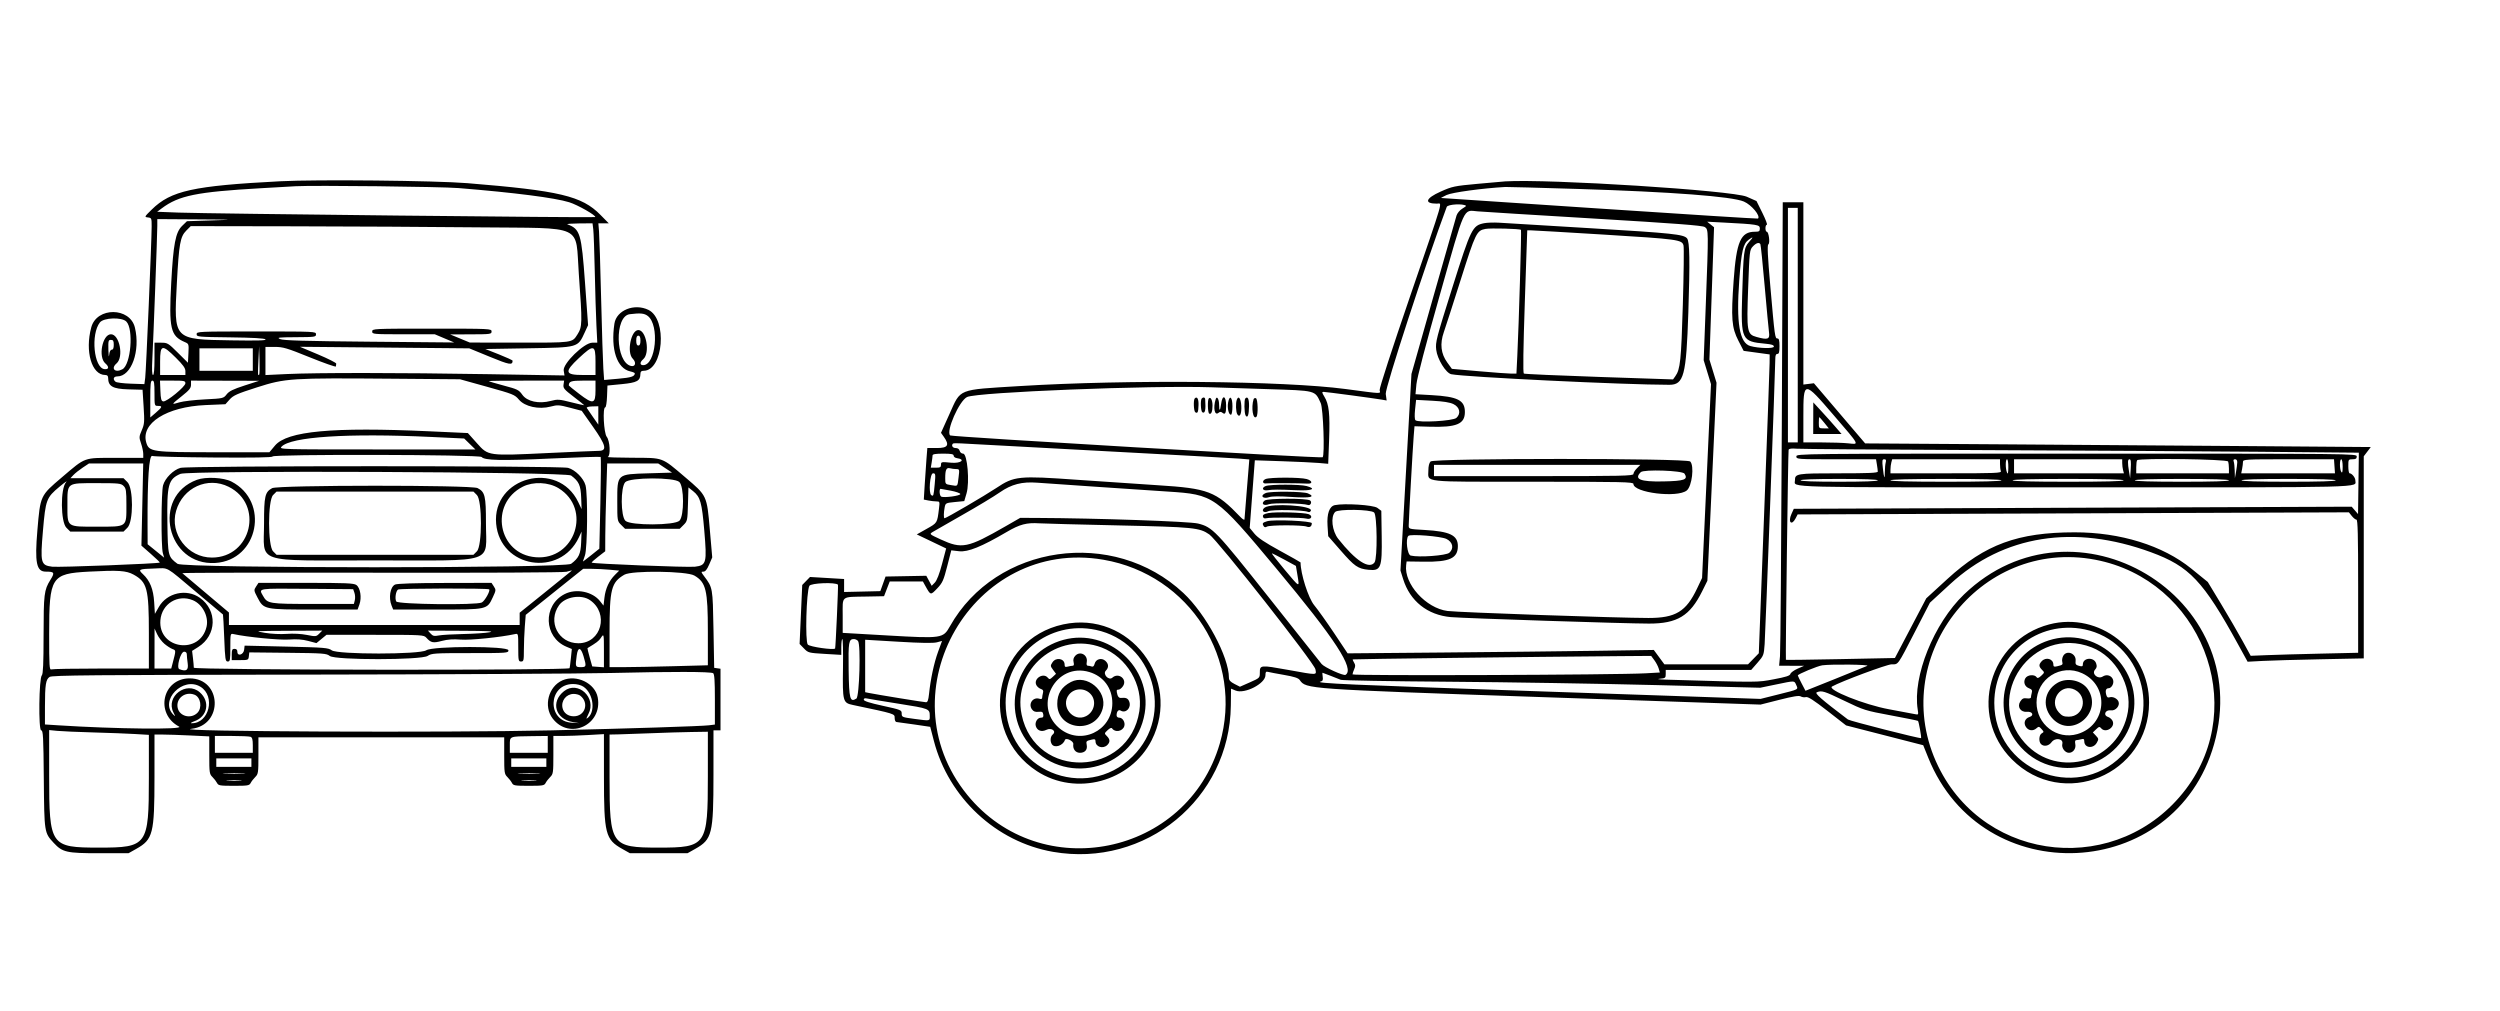 <svg id="svg" xmlns="http://www.w3.org/2000/svg" xmlns:xlink="http://www.w3.org/1999/xlink" width="400" height="161.798" viewBox="0, 0, 400,161.798"><g id="svgg"><path id="path0" d="M44.831 29.002 C 30.912 29.727,27.355 30.509,24.286 33.522 C 23.088 34.699,23.078 34.720,23.668 34.790 C 24.248 34.859,24.269 34.910,24.265 36.251 C 24.256 38.638,23.371 59.385,23.233 60.449 L 23.101 61.461 20.936 61.388 C 19.744 61.348,18.642 61.209,18.486 61.079 C 18.006 60.681,18.161 60.225,18.775 60.225 C 21.017 60.225,22.483 56.154,21.587 52.419 C 20.797 49.125,15.487 49.089,14.603 52.372 C 13.564 56.230,14.671 60.000,16.843 60.000 C 17.161 60.000,17.303 60.146,17.303 60.471 C 17.303 61.805,18.047 62.227,20.515 62.296 L 22.809 62.360 22.979 65.056 C 23.134 67.508,23.107 67.852,22.684 68.840 C 22.243 69.867,22.237 69.982,22.570 70.958 C 22.763 71.526,22.921 72.276,22.921 72.624 L 22.921 73.258 18.528 73.258 C 13.299 73.258,13.765 73.090,9.914 76.363 C 6.424 79.330,6.458 79.255,5.981 84.854 C 5.540 90.027,5.830 91.461,7.315 91.461 C 8.716 91.461,8.795 91.605,8.052 92.800 C 7.057 94.402,6.978 95.054,6.972 101.697 C 6.968 106.152,6.894 107.848,6.694 108.048 C 6.234 108.508,6.134 116.854,6.589 116.854 C 6.899 116.854,6.948 117.765,7.009 124.663 C 7.086 133.243,7.085 133.238,8.600 134.869 C 9.991 136.366,10.655 136.517,15.843 136.517 L 20.562 136.517 21.798 135.822 C 24.485 134.310,24.713 133.413,24.717 124.326 L 24.719 117.528 26.032 117.528 C 26.754 117.528,28.726 117.594,30.414 117.675 L 33.483 117.822 33.483 120.821 C 33.483 123.633,33.515 123.852,33.989 124.322 C 34.267 124.597,34.598 125.027,34.726 125.277 C 34.937 125.690,35.176 125.730,37.416 125.730 C 39.656 125.730,39.895 125.690,40.106 125.277 C 40.233 125.027,40.565 124.597,40.843 124.322 C 41.315 123.853,41.348 123.630,41.348 120.899 L 41.348 117.978 61.011 117.978 L 80.674 117.978 80.674 120.899 C 80.674 123.630,80.707 123.853,81.180 124.322 C 81.458 124.597,81.790 125.027,81.917 125.277 C 82.128 125.690,82.367 125.730,84.607 125.730 C 86.847 125.730,87.086 125.690,87.297 125.277 C 87.424 125.027,87.756 124.597,88.034 124.322 C 88.508 123.851,88.539 123.634,88.539 120.787 L 88.539 117.753 90.056 117.752 C 90.890 117.751,92.711 117.685,94.101 117.605 L 96.629 117.459 96.632 124.292 C 96.635 133.417,96.861 134.309,99.551 135.822 L 100.787 136.517 105.393 136.517 L 110.000 136.517 111.236 135.822 C 113.943 134.300,114.152 133.453,114.155 123.989 L 114.157 116.854 114.719 116.854 L 115.281 116.854 115.281 111.926 L 115.281 106.998 114.775 106.926 L 114.270 106.854 114.157 100.674 C 114.036 93.993,114.045 94.042,112.659 92.191 C 112.148 91.509,112.141 91.461,112.545 91.461 C 112.852 91.461,113.122 91.127,113.468 90.322 L 113.958 89.183 113.573 84.760 C 113.091 79.232,113.143 79.344,109.610 76.341 C 105.807 73.109,106.223 73.262,101.191 73.241 C 98.867 73.231,97.093 73.172,97.247 73.110 C 97.721 72.918,97.597 70.551,97.079 69.888 C 96.600 69.276,96.396 65.169,96.844 65.169 C 96.963 65.169,97.089 64.385,97.125 63.427 L 97.191 61.685 99.486 61.461 C 101.939 61.220,102.449 60.942,102.465 59.831 C 102.470 59.459,102.605 59.326,102.978 59.325 C 106.150 59.320,106.810 51.076,103.757 49.585 C 101.493 48.479,98.627 49.637,98.305 51.786 C 97.688 55.896,98.708 58.957,100.850 59.427 C 101.248 59.515,101.571 59.654,101.570 59.737 C 101.558 60.231,100.993 60.416,98.948 60.595 L 96.661 60.795 96.535 58.993 C 96.466 58.002,96.307 52.944,96.180 47.753 C 96.054 42.562,95.903 37.733,95.844 37.022 L 95.737 35.730 96.569 35.730 L 97.402 35.730 96.060 34.368 C 93.092 31.353,89.548 30.510,74.777 29.306 C 69.654 28.889,50.700 28.696,44.831 29.002 M236.404 29.413 C 232.696 29.755,232.360 29.825,230.506 30.654 C 228.066 31.743,227.805 32.584,229.906 32.584 C 230.773 32.584,231.188 31.150,225.603 47.443 C 222.769 55.710,220.685 62.127,220.740 62.416 C 220.858 63.036,221.359 63.052,215.302 62.245 C 205.424 60.929,180.447 60.705,163.079 61.776 C 153.108 62.391,153.771 62.127,151.925 66.219 L 150.558 69.251 151.009 69.885 C 151.957 71.216,151.672 71.685,149.917 71.685 L 148.373 71.685 148.235 73.427 C 148.160 74.385,148.033 76.240,147.953 77.550 L 147.808 79.932 148.539 80.079 C 148.941 80.159,149.519 80.225,149.824 80.225 C 150.362 80.225,150.375 80.261,150.234 81.404 C 149.951 83.703,149.982 83.651,148.281 84.608 L 146.686 85.506 149.035 86.629 L 151.384 87.753 150.730 90.225 C 150.307 91.823,149.898 92.879,149.573 93.212 L 149.071 93.728 148.638 92.926 L 148.206 92.123 144.948 92.185 L 141.690 92.247 141.271 93.415 L 140.851 94.582 137.953 94.651 L 135.055 94.719 135.056 93.681 L 135.056 92.642 132.329 92.479 L 129.602 92.316 128.979 92.956 L 128.356 93.596 128.146 98.315 L 127.936 103.034 128.631 103.750 C 129.311 104.451,129.380 104.469,131.966 104.623 L 134.607 104.780 134.607 103.514 C 134.607 102.817,134.683 102.247,134.775 102.247 C 134.868 102.247,134.914 104.289,134.878 106.785 C 134.799 112.267,134.850 112.456,136.482 112.800 C 143.257 114.227,143.146 114.193,143.146 114.874 C 143.146 115.221,143.272 115.513,143.427 115.522 C 143.581 115.532,144.862 115.709,146.272 115.916 L 148.836 116.293 149.420 118.542 C 151.783 127.633,159.377 134.708,168.476 136.294 C 183.280 138.876,196.757 127.797,196.934 112.901 L 196.966 110.183 197.701 110.490 C 199.140 111.090,202.472 109.373,202.472 108.032 C 202.472 107.524,202.556 107.409,202.865 107.496 C 203.081 107.556,204.247 107.778,205.456 107.988 C 207.072 108.269,207.733 108.484,207.955 108.800 C 208.970 110.249,208.835 110.239,246.966 111.546 L 281.685 112.735 284.718 111.966 C 286.938 111.403,287.849 111.258,288.119 111.427 C 288.322 111.553,288.694 111.603,288.947 111.537 C 289.288 111.447,290.180 112.019,292.390 113.742 L 295.372 116.067 301.543 117.652 L 307.715 119.236 308.525 121.247 C 317.150 142.660,347.991 141.183,354.257 119.057 C 360.944 95.441,331.963 78.096,314.242 95.109 C 309.416 99.742,305.992 108.253,306.834 113.521 C 306.965 114.339,306.942 114.385,306.464 114.277 C 306.184 114.213,304.287 113.856,302.247 113.484 C 298.296 112.763,292.239 110.337,293.136 109.835 C 294.602 109.015,301.919 106.292,302.658 106.292 C 303.765 106.292,303.552 106.589,306.392 101.080 L 308.789 96.430 312.042 93.440 C 320.547 85.620,331.819 83.836,344.157 88.358 C 350.311 90.613,352.523 92.954,358.097 103.107 L 359.618 105.876 362.000 105.749 C 363.310 105.679,367.492 105.559,371.292 105.482 L 378.202 105.342 378.202 89.173 L 378.202 73.004 378.765 72.265 L 379.329 71.527 360.507 71.382 C 350.155 71.302,331.952 71.171,320.055 71.090 L 298.425 70.945 294.325 66.132 L 290.225 61.319 289.382 61.425 L 288.539 61.530 288.539 46.945 L 288.539 32.360 286.890 32.360 L 285.240 32.360 285.090 67.921 C 285.007 87.480,284.876 104.166,284.798 105.000 L 284.658 106.517 286.655 106.524 L 288.652 106.532 287.605 106.993 C 287.030 107.247,286.515 107.624,286.461 107.832 C 286.386 108.118,285.747 108.323,283.799 108.686 C 281.081 109.193,281.724 109.191,266.517 108.742 C 265.410 108.709,265.008 108.649,265.562 108.600 C 266.450 108.520,266.517 108.467,266.517 107.852 L 266.517 107.191 273.353 107.191 L 280.190 107.191 281.201 106.035 C 282.180 104.916,282.216 104.822,282.343 103.058 C 282.474 101.223,284.051 59.042,284.047 57.472 C 284.046 56.872,284.142 56.629,284.382 56.629 C 284.641 56.629,284.719 56.342,284.719 55.393 C 284.719 54.468,284.638 54.157,284.396 54.157 C 283.994 54.157,283.965 53.943,283.247 45.749 C 282.823 40.915,282.744 39.211,282.936 39.092 C 283.239 38.905,283.003 37.079,282.677 37.079 C 282.564 37.079,282.472 36.826,282.472 36.517 C 282.472 36.208,282.572 35.955,282.695 35.955 C 282.818 35.955,282.495 35.102,281.978 34.059 L 281.038 32.164 279.474 31.473 C 277.204 30.471,247.830 28.604,240.853 29.019 C 240.569 29.036,238.567 29.213,236.404 29.413 M73.371 30.092 C 82.362 30.825,88.755 31.644,91.070 32.359 C 92.421 32.776,95.454 34.508,95.229 34.734 C 95.101 34.862,33.347 34.195,28.585 34.015 L 25.147 33.884 25.888 33.329 C 28.616 31.285,31.476 30.704,41.685 30.119 C 44.034 29.985,46.562 29.840,47.303 29.797 C 50.145 29.634,70.590 29.865,73.371 30.092 M252.531 30.234 C 267.425 30.695,277.143 31.434,279.022 32.249 C 280.255 32.783,281.714 34.541,281.283 34.971 C 281.236 35.019,269.842 34.299,255.962 33.371 C 242.083 32.444,230.665 31.683,230.588 31.680 C 230.512 31.678,230.904 31.461,231.461 31.198 C 232.338 30.784,237.207 30.119,240.845 29.916 C 241.125 29.900,246.383 30.043,252.531 30.234 M234.566 32.930 C 234.606 32.963,234.328 33.173,233.950 33.396 C 233.572 33.620,233.164 34.110,233.044 34.486 C 232.924 34.861,231.252 40.718,229.329 47.501 L 225.833 59.834 224.954 75.558 L 224.074 91.283 224.505 92.664 C 225.604 96.184,228.396 98.407,232.136 98.738 C 234.310 98.930,260.131 99.775,263.851 99.775 C 268.366 99.775,270.392 98.542,272.345 94.607 L 273.181 92.921 273.912 77.079 L 274.643 61.236 274.075 59.382 L 273.507 57.528 273.878 46.946 L 274.249 36.363 273.697 35.918 L 273.146 35.472 275.730 35.607 C 281.188 35.892,281.573 35.953,281.573 36.548 C 281.573 37.006,281.464 37.079,280.777 37.079 C 278.515 37.079,277.831 38.642,277.387 44.831 C 276.948 50.950,277.064 52.424,278.151 54.529 L 278.981 56.137 281.063 56.423 L 283.146 56.709 283.137 58.074 C 283.132 58.824,282.742 69.583,282.269 81.982 L 281.409 104.525 280.547 105.409 L 279.684 106.292 272.992 106.292 L 266.301 106.292 265.454 105.141 L 264.607 103.991 255.393 104.129 C 250.326 104.205,239.303 104.328,230.899 104.402 L 215.618 104.536 213.483 101.335 C 212.309 99.574,210.867 97.551,210.279 96.840 C 209.331 95.695,208.090 91.808,208.090 89.987 C 208.090 89.951,206.598 89.107,204.775 88.111 C 202.379 86.802,201.252 86.046,200.707 85.385 L 199.954 84.470 200.364 79.059 L 200.773 73.648 205.162 73.796 C 207.576 73.878,210.217 74.004,211.031 74.076 L 212.512 74.208 212.656 70.373 C 212.813 66.222,212.641 64.666,211.892 63.454 C 211.513 62.841,211.488 62.697,211.760 62.697 C 212.132 62.697,219.892 63.733,221.100 63.944 L 221.863 64.078 221.719 63.025 C 221.595 62.120,228.222 41.803,231.477 33.110 C 231.638 32.680,234.096 32.536,234.566 32.930 M287.640 52.022 L 287.640 70.787 286.854 70.787 L 286.067 70.787 286.067 52.022 L 286.067 33.258 286.854 33.258 L 287.640 33.258 287.640 52.022 M254.944 34.964 C 268.106 35.752,272.368 36.076,272.753 36.320 C 273.379 36.716,273.380 36.814,272.922 48.873 L 272.589 57.633 273.174 59.547 L 273.758 61.461 273.045 76.966 L 272.332 92.472 271.545 94.133 C 269.781 97.858,268.109 98.876,263.752 98.876 C 258.926 98.876,233.422 97.988,231.607 97.757 C 228.148 97.316,224.625 93.418,224.984 90.429 L 225.056 89.832 227.801 89.871 C 231.950 89.931,233.258 89.332,233.258 87.375 C 233.258 85.640,231.979 85.021,227.921 84.793 C 225.413 84.651,225.393 84.646,225.393 84.089 C 225.393 83.260,226.043 71.603,226.191 69.775 L 226.319 68.202 228.721 68.275 C 233.052 68.405,234.382 67.853,234.382 65.925 C 234.382 64.034,233.237 63.455,229.026 63.218 L 226.478 63.075 226.627 61.481 C 226.721 60.478,228.109 55.182,230.378 47.173 C 234.463 32.750,234.078 33.602,236.404 33.815 C 237.084 33.878,245.427 34.395,254.944 34.964 M33.888 35.267 L 29.912 35.393 29.142 36.140 C 28.088 37.162,27.729 39.035,27.396 45.254 C 27.005 52.555,27.277 53.749,29.551 54.725 C 30.217 55.011,30.224 55.032,30.148 56.526 L 30.071 58.038 28.457 56.435 C 26.913 54.901,26.798 54.831,25.781 54.831 L 24.719 54.831 24.719 57.416 C 24.719 59.087,24.635 60.000,24.481 60.000 C 24.319 60.000,24.286 59.155,24.377 57.360 C 24.563 53.721,25.169 37.482,25.169 36.145 L 25.169 35.056 31.517 35.098 C 37.492 35.138,37.632 35.147,33.888 35.267 M237.452 35.714 C 235.579 36.098,235.374 36.514,232.368 46.037 C 229.796 54.184,229.654 54.729,229.794 55.962 C 229.963 57.454,231.348 59.699,232.209 59.876 C 234.386 60.326,259.871 61.563,267.079 61.569 C 269.417 61.571,269.800 60.120,270.134 50.000 C 270.406 41.720,270.353 38.651,269.927 38.138 C 269.393 37.494,267.598 37.305,254.607 36.523 C 247.376 36.088,240.753 35.688,239.888 35.634 C 239.022 35.580,237.926 35.616,237.452 35.714 M94.922 36.685 C 94.987 37.211,95.096 40.270,95.164 43.483 C 95.233 46.697,95.351 50.565,95.428 52.079 L 95.566 54.831 94.764 54.831 C 93.456 54.831,90.015 58.192,90.194 59.295 L 90.321 60.073 78.138 59.868 C 63.813 59.627,50.704 59.618,45.899 59.847 L 42.472 60.010 42.472 57.758 L 42.472 55.506 43.961 55.506 C 45.293 55.506,45.887 55.682,49.579 57.176 C 51.850 58.094,53.723 58.752,53.742 58.636 C 53.760 58.521,53.785 58.318,53.798 58.185 C 53.810 58.053,52.506 57.391,50.899 56.714 L 47.978 55.485 61.531 55.611 L 75.085 55.737 78.369 57.086 C 81.540 58.389,82.002 58.468,82.019 57.717 C 82.021 57.636,81.040 57.181,79.840 56.706 L 77.657 55.843 84.503 55.726 C 92.610 55.587,92.433 55.638,93.577 53.146 L 94.093 52.022 93.605 45.281 C 93.030 37.332,92.828 36.660,90.787 35.892 C 90.601 35.823,91.429 35.758,92.627 35.748 L 94.804 35.730 94.922 36.685 M76.629 36.377 C 93.764 36.556,92.025 35.741,92.614 43.874 C 93.186 51.765,93.174 52.276,92.386 53.518 C 91.535 54.859,91.724 54.834,82.725 54.820 L 75.169 54.808 73.596 54.157 L 72.022 53.507 75.337 53.495 C 78.498 53.484,78.652 53.462,78.652 53.034 C 78.652 52.591,78.502 52.584,69.101 52.584 C 59.700 52.584,59.551 52.591,59.551 53.034 C 59.551 53.470,59.700 53.483,64.557 53.483 L 69.564 53.483 71.118 54.139 L 72.672 54.795 59.089 54.671 C 48.740 54.577,45.345 54.479,44.831 54.259 C 44.238 54.004,44.539 53.967,47.360 53.951 C 50.406 53.933,50.562 53.911,50.562 53.483 C 50.562 53.041,50.412 53.034,41.011 53.034 C 31.693 53.034,31.461 53.044,31.461 53.472 C 31.461 53.892,31.680 53.913,36.843 53.977 C 40.434 54.022,42.309 54.129,42.477 54.297 C 42.663 54.483,41.240 54.524,37.038 54.456 C 27.708 54.304,27.810 54.411,28.296 45.328 C 28.635 39.004,28.836 37.871,29.791 36.910 L 30.517 36.180 46.888 36.209 C 55.892 36.225,69.275 36.300,76.629 36.377 M243.356 36.777 C 243.456 36.864,243.022 51.749,242.770 56.910 L 242.629 59.775 241.820 59.780 C 241.375 59.782,239.052 59.612,236.657 59.400 L 232.302 59.016 231.560 57.994 C 230.540 56.588,230.361 55.001,231.012 53.146 C 231.273 52.404,232.494 48.612,233.727 44.719 C 236.097 37.236,236.264 36.894,237.679 36.625 C 238.492 36.471,243.147 36.595,243.356 36.777 M256.517 37.530 C 268.541 38.268,269.128 38.348,269.363 39.278 C 269.448 39.613,269.398 43.882,269.254 48.764 C 268.989 57.685,268.842 59.088,268.057 60.189 L 267.687 60.707 255.863 60.309 C 249.360 60.090,243.938 59.848,243.814 59.771 C 243.664 59.679,243.717 55.823,243.974 48.243 L 244.360 36.854 244.933 36.854 C 245.248 36.854,250.461 37.158,256.517 37.530 M279.827 38.739 C 279.022 39.657,278.954 40.193,278.743 47.345 C 278.536 54.358,278.674 54.646,282.416 54.989 C 283.462 55.085,283.820 55.204,283.820 55.457 C 283.820 55.799,281.414 55.742,280.058 55.368 C 278.321 54.889,277.779 51.671,278.284 44.831 C 278.632 40.113,278.902 38.974,279.822 38.330 C 280.568 37.807,280.569 37.894,279.827 38.739 M281.660 39.061 C 281.723 39.162,282.031 42.171,282.345 45.746 C 282.659 49.322,282.974 52.677,283.045 53.202 C 283.191 54.286,282.839 54.413,281.057 53.918 C 279.514 53.489,279.450 53.119,279.705 46.084 C 279.920 40.158,279.940 39.981,280.451 39.436 C 280.984 38.870,281.452 38.724,281.660 39.061 M103.662 50.566 C 105.549 52.051,104.938 58.427,102.909 58.427 C 102.344 58.427,102.350 57.957,102.921 57.468 C 104.036 56.514,103.410 52.809,102.135 52.809 C 100.949 52.809,100.245 56.393,101.236 57.384 C 101.848 57.996,101.673 58.724,100.955 58.554 C 98.464 57.964,98.284 50.584,100.754 50.273 C 102.460 50.059,103.099 50.123,103.662 50.566 M20.209 51.444 C 21.407 52.643,20.940 58.358,19.584 59.083 C 18.410 59.711,17.680 58.974,18.652 58.142 C 19.832 57.131,19.128 53.483,17.753 53.483 C 16.378 53.483,15.674 57.131,16.854 58.142 C 17.501 58.696,17.430 59.146,16.708 59.060 C 15.015 58.858,14.493 53.483,15.983 51.589 C 16.590 50.817,19.482 50.718,20.209 51.444 M102.472 54.494 C 102.472 55.044,102.370 55.281,102.135 55.281 C 101.899 55.281,101.798 55.044,101.798 54.494 C 101.798 53.945,101.899 53.708,102.135 53.708 C 102.370 53.708,102.472 53.945,102.472 54.494 M18.202 55.169 C 18.202 55.703,18.099 55.955,17.879 55.955 C 17.670 55.955,17.524 56.255,17.467 56.798 C 17.418 57.265,17.362 56.914,17.341 56.011 C 17.307 54.519,17.341 54.382,17.753 54.382 C 18.117 54.382,18.202 54.532,18.202 55.169 M41.469 59.954 C 41.249 60.174,41.235 59.907,41.348 57.640 L 41.459 55.393 41.525 57.613 C 41.561 58.834,41.536 59.888,41.469 59.954 M28.140 57.241 C 29.292 58.384,29.663 58.904,29.663 59.376 L 29.663 60.000 27.640 60.000 L 25.618 60.000 25.618 57.865 C 25.618 55.116,25.923 55.041,28.140 57.241 M40.449 57.528 L 40.449 59.326 36.180 59.326 L 31.910 59.326 31.910 57.528 L 31.910 55.730 36.180 55.730 L 40.449 55.730 40.449 57.528 M95.281 57.865 L 95.281 60.000 93.263 60.000 C 90.370 60.000,90.253 59.511,92.613 57.302 C 95.001 55.068,95.281 55.127,95.281 57.865 M77.967 61.896 C 82.111 63.048,82.362 63.149,83.025 63.939 C 83.967 65.061,86.207 65.553,88.099 65.054 C 89.208 64.761,89.445 64.775,91.188 65.234 L 93.077 65.730 94.853 68.249 C 96.979 71.262,97.188 72.133,95.787 72.137 C 95.323 72.138,91.708 72.293,87.753 72.482 C 78.025 72.947,78.147 72.964,76.310 70.911 L 74.859 69.289 68.691 69.007 C 53.211 68.298,45.942 68.970,43.999 71.290 L 43.104 72.360 34.401 72.360 C 24.360 72.360,23.857 72.290,23.414 70.848 C 22.460 67.739,26.641 65.079,32.903 64.811 L 36.067 64.676 36.742 63.920 C 37.322 63.269,37.934 62.997,41.124 61.975 C 45.679 60.515,46.556 60.459,62.814 60.594 L 73.606 60.683 77.967 61.896 M24.719 62.921 C 24.719 64.929,24.723 64.944,25.281 64.944 C 26.032 64.944,25.968 65.140,24.925 66.037 L 24.045 66.794 24.045 63.846 C 24.045 61.376,24.100 60.899,24.382 60.899 C 24.657 60.899,24.719 61.273,24.719 62.921 M29.663 61.323 C 29.663 61.861,26.650 64.328,26.117 64.226 C 25.801 64.166,25.718 63.854,25.664 62.526 L 25.598 60.899 27.631 60.899 C 29.473 60.899,29.663 60.939,29.663 61.323 M39.119 61.685 C 37.303 62.272,36.661 62.589,36.264 63.096 C 35.757 63.744,35.722 63.752,32.764 63.902 C 31.120 63.985,29.295 64.198,28.708 64.375 C 27.345 64.787,27.356 64.760,29.101 63.371 C 30.299 62.418,30.562 62.091,30.562 61.554 L 30.562 60.899 36.011 60.913 L 41.461 60.928 39.119 61.685 M90.166 61.534 C 90.083 62.100,90.258 62.311,91.778 63.475 C 92.716 64.194,93.483 64.807,93.483 64.839 C 93.483 64.870,92.544 64.657,91.396 64.366 C 89.467 63.876,89.219 63.860,88.127 64.148 C 86.216 64.652,84.334 64.243,83.568 63.156 C 83.023 62.385,82.793 62.272,80.590 61.688 C 79.277 61.340,78.202 61.020,78.202 60.977 C 78.202 60.934,80.915 60.899,84.231 60.899 L 90.259 60.899 90.166 61.534 M95.281 62.457 C 95.281 64.651,94.906 64.733,92.682 63.030 C 91.763 62.326,91.011 61.719,91.011 61.680 C 91.011 61.022,91.370 60.899,93.282 60.899 L 95.281 60.899 95.281 62.457 M202.687 62.255 C 210.697 62.512,210.357 62.423,211.315 64.494 C 211.717 65.362,211.982 72.895,211.620 73.162 C 211.348 73.362,152.312 69.903,152.032 69.671 C 151.304 69.067,153.475 64.122,154.730 63.523 C 156.361 62.746,184.199 61.637,193.820 61.966 C 194.809 62.000,198.799 62.130,202.687 62.255 M293.381 66.423 C 297.667 71.414,297.514 71.121,295.728 70.934 C 294.951 70.853,293.016 70.787,291.428 70.787 L 288.539 70.787 288.539 66.648 C 288.539 60.843,288.588 60.840,293.381 66.423 M191.166 63.741 C 190.918 63.988,190.988 65.802,191.251 65.964 C 191.623 66.194,191.728 65.959,191.764 64.809 C 191.795 63.826,191.538 63.368,191.166 63.741 M192.285 63.745 C 192.041 63.989,192.114 65.803,192.375 65.964 C 192.813 66.235,192.952 65.597,192.829 63.876 C 192.807 63.572,192.525 63.505,192.285 63.745 M193.412 63.742 C 193.181 63.973,193.228 66.022,193.468 66.170 C 193.789 66.369,194.002 65.864,194.002 64.899 C 194.002 64.029,193.706 63.448,193.412 63.742 M194.511 63.862 C 194.071 65.265,194.338 66.570,194.959 66.054 C 195.197 65.858,195.360 65.853,195.582 66.038 C 196.027 66.407,196.180 66.120,196.180 64.920 C 196.180 63.298,195.581 63.071,195.383 64.617 C 195.231 65.801,195.056 65.883,195.056 64.770 C 195.056 63.870,194.696 63.271,194.511 63.862 M196.498 64.402 C 196.331 65.294,196.610 66.441,196.972 66.348 C 197.092 66.317,197.191 65.719,197.191 65.019 C 197.191 63.520,196.739 63.118,196.498 64.402 M197.893 63.941 C 197.683 64.488,197.731 65.909,197.972 66.290 C 198.355 66.896,198.681 66.201,198.608 64.937 C 198.540 63.757,198.164 63.234,197.893 63.941 M199.256 63.741 C 199.035 63.961,199.071 66.121,199.301 66.485 C 199.614 66.978,199.824 66.404,199.847 64.996 C 199.866 63.839,199.639 63.357,199.256 63.741 M200.572 63.880 C 200.158 65.223,200.485 67.230,201.029 66.686 C 201.332 66.383,201.261 63.835,200.947 63.714 C 200.787 63.653,200.619 63.728,200.572 63.880 M232.552 64.656 C 233.573 65.155,233.789 66.170,233.022 66.865 C 232.477 67.359,226.908 67.672,226.470 67.234 C 226.338 67.102,226.316 66.412,226.414 65.497 L 226.576 63.979 229.155 64.118 C 230.939 64.213,231.986 64.379,232.552 64.656 M290.120 66.910 L 290.112 69.438 292.380 69.438 L 294.649 69.438 293.732 68.371 C 293.228 67.784,292.211 66.646,291.471 65.843 L 290.127 64.382 290.120 66.910 M95.730 66.470 L 95.730 67.940 94.879 66.723 C 94.410 66.053,93.966 65.404,93.891 65.281 C 93.809 65.146,94.149 65.045,94.742 65.028 L 95.730 65.000 95.730 66.470 M291.883 67.640 L 292.605 68.539 291.808 68.539 C 291.028 68.539,291.011 68.520,291.011 67.640 C 291.011 67.146,291.045 66.742,291.086 66.742 C 291.127 66.742,291.486 67.146,291.883 67.640 M68.989 69.912 L 74.270 70.162 75.165 71.036 L 76.061 71.910 60.355 71.910 C 44.817 71.910,44.654 71.905,45.045 71.473 C 46.484 69.883,55.692 69.282,68.989 69.912 M175.843 72.136 C 187.337 72.747,197.450 73.307,198.316 73.379 L 199.890 73.511 199.512 78.160 C 199.305 80.717,199.127 82.937,199.118 83.093 C 199.109 83.250,198.823 83.088,198.483 82.733 C 194.521 78.598,193.332 78.143,185.169 77.632 C 182.264 77.450,176.543 77.063,172.455 76.773 C 162.928 76.096,162.288 76.161,159.391 78.090 C 157.561 79.308,151.378 82.921,151.123 82.921 C 150.969 82.921,150.983 81.997,151.149 81.163 C 151.283 80.494,151.336 80.467,152.784 80.324 L 154.281 80.177 154.644 78.948 C 155.168 77.174,154.778 72.584,154.103 72.584 C 153.855 72.584,153.615 72.390,153.548 72.135 C 153.472 71.844,153.242 71.685,152.895 71.685 C 152.417 71.685,152.172 71.274,152.472 70.974 C 152.533 70.912,153.115 70.899,153.764 70.944 C 154.413 70.989,164.348 71.525,175.843 72.136 M316.966 72.015 C 332.539 72.082,352.511 72.202,361.348 72.283 L 377.416 72.429 377.351 77.341 L 377.287 82.253 376.779 81.662 L 376.271 81.072 331.639 81.240 L 287.008 81.408 286.625 82.257 C 286.043 83.546,286.651 84.182,287.288 82.951 L 287.621 82.307 331.721 82.139 L 375.821 81.971 376.290 82.558 C 376.548 82.882,376.881 83.146,377.031 83.146 C 377.241 83.146,377.303 85.602,377.303 93.795 L 377.303 104.443 371.292 104.580 C 367.986 104.655,364.118 104.764,362.697 104.823 L 360.112 104.929 358.792 102.521 C 358.066 101.196,356.521 98.538,355.359 96.615 L 353.245 93.117 350.612 90.979 C 346.054 87.279,339.252 85.165,331.930 85.172 C 322.855 85.181,317.627 87.100,311.577 92.643 L 308.202 95.735 305.694 100.508 L 303.186 105.281 294.485 105.458 C 289.699 105.555,285.767 105.605,285.746 105.570 C 285.662 105.425,286.089 72.225,286.179 71.969 C 286.246 71.777,286.645 71.722,287.464 71.792 C 288.117 71.848,301.393 71.948,316.966 72.015 M152.584 72.906 C 152.584 73.083,152.811 73.259,153.088 73.299 C 154.592 73.514,153.733 74.187,152.154 74.031 C 150.630 73.881,150.562 73.895,150.562 74.353 C 150.562 74.753,150.428 74.831,149.746 74.831 L 148.930 74.831 149.069 73.989 C 149.146 73.525,149.210 73.020,149.211 72.865 C 149.213 72.666,149.702 72.584,150.899 72.584 C 152.211 72.584,152.584 72.656,152.584 72.906 M287.416 73.034 C 287.416 73.473,287.566 73.483,293.791 73.483 L 300.166 73.483 300.305 74.326 C 300.382 74.789,300.446 75.295,300.447 75.449 C 300.449 75.668,299.046 75.730,294.173 75.730 C 287.477 75.730,287.191 75.776,287.191 76.854 C 287.191 78.053,284.185 77.978,332.022 77.978 C 379.860 77.978,376.854 78.053,376.854 76.854 C 376.854 76.416,376.296 75.730,375.939 75.730 C 375.824 75.730,375.730 75.225,375.730 74.607 C 375.730 73.508,375.745 73.483,376.404 73.483 C 376.929 73.483,377.079 73.383,377.079 73.034 C 377.079 72.586,376.929 72.584,332.247 72.584 C 287.566 72.584,287.416 72.586,287.416 73.034 M34.213 73.201 C 40.556 73.249,43.596 73.197,43.596 73.041 C 43.596 72.649,76.729 72.725,77.055 73.117 C 77.515 73.671,80.212 73.731,88.168 73.361 C 92.472 73.161,96.046 73.050,96.109 73.113 C 96.173 73.176,96.151 76.505,96.060 80.509 L 95.895 87.790 94.577 88.845 C 93.852 89.425,93.260 89.872,93.262 89.838 C 93.264 89.803,93.411 89.371,93.589 88.876 C 93.994 87.753,94.066 79.028,93.682 77.646 C 93.364 76.500,92.039 75.175,90.894 74.857 C 89.631 74.507,30.144 74.507,28.881 74.857 C 27.736 75.175,26.411 76.500,26.093 77.646 C 25.789 78.742,25.757 87.457,26.054 88.491 L 26.264 89.226 24.943 88.152 L 23.621 87.079 23.608 84.025 C 23.578 76.679,23.845 72.757,24.362 72.952 C 24.620 73.049,29.053 73.161,34.213 73.201 M228.892 73.836 C 228.668 74.060,228.539 74.588,228.539 75.281 C 228.539 77.225,227.171 77.079,245.297 77.079 C 259.625 77.079,261.348 77.116,261.348 77.426 C 261.348 78.839,268.369 79.701,269.884 78.475 C 270.722 77.796,271.111 74.514,270.433 73.836 C 269.895 73.297,229.431 73.297,228.892 73.836 M301.715 73.989 C 301.640 74.267,301.578 74.941,301.576 75.487 C 301.572 76.832,301.440 76.586,301.255 74.888 C 301.121 73.665,301.150 73.483,301.476 73.483 C 301.754 73.483,301.816 73.613,301.715 73.989 M320.000 74.251 C 320.000 74.674,320.061 75.179,320.136 75.375 C 320.259 75.695,319.396 75.730,311.372 75.730 L 302.472 75.730 302.475 75.112 C 302.477 74.772,302.539 74.267,302.614 73.989 L 302.749 73.483 311.375 73.483 L 320.000 73.483 320.000 74.251 M321.333 74.775 C 321.321 75.705,321.263 75.941,321.124 75.618 C 320.853 74.988,320.853 73.483,321.124 73.483 C 321.249 73.483,321.341 74.053,321.333 74.775 M339.554 74.101 C 339.555 74.441,339.618 74.947,339.692 75.225 L 339.828 75.730 331.037 75.730 L 322.247 75.730 322.247 74.607 L 322.247 73.483 330.899 73.483 L 339.551 73.483 339.554 74.101 M340.916 75.000 L 340.821 76.517 340.652 75.506 C 340.399 73.994,340.419 73.483,340.730 73.483 C 340.937 73.482,340.986 73.885,340.916 75.000 M356.493 73.839 C 356.568 74.034,356.629 74.540,356.629 74.962 L 356.629 75.730 349.213 75.730 L 341.798 75.730 341.798 74.757 C 341.798 74.221,341.865 73.715,341.948 73.633 C 342.311 73.270,356.351 73.468,356.493 73.839 M357.961 73.989 C 357.952 74.267,357.863 74.949,357.764 75.506 L 357.584 76.517 357.556 75.355 C 357.541 74.717,357.467 74.034,357.392 73.839 C 357.302 73.605,357.379 73.483,357.616 73.483 C 357.846 73.483,357.971 73.667,357.961 73.989 M373.518 74.607 L 373.596 75.731 366.096 75.730 L 358.596 75.730 358.736 75.028 C 358.813 74.642,358.876 74.136,358.876 73.904 C 358.876 73.501,359.188 73.483,366.158 73.483 L 373.440 73.483 373.518 74.607 M374.828 74.663 C 374.826 75.508,374.763 75.747,374.607 75.506 C 374.319 75.061,374.319 73.483,374.607 73.483 C 374.730 73.483,374.830 74.014,374.828 74.663 M22.771 80.730 L 22.628 87.303 24.133 88.623 C 24.960 89.349,25.608 89.973,25.571 90.010 C 25.395 90.186,9.399 90.801,8.352 90.672 C 6.518 90.446,6.426 90.088,6.873 84.897 C 7.298 79.953,7.424 79.619,9.517 77.876 C 10.401 77.140,10.871 76.820,10.562 77.164 C 9.653 78.175,9.698 83.508,10.623 84.433 L 11.246 85.056 15.506 85.056 L 19.765 85.056 20.388 84.433 C 21.358 83.464,21.358 78.109,20.388 77.140 L 19.765 76.517 15.514 76.517 L 11.263 76.517 11.750 75.999 C 12.018 75.714,12.686 75.183,13.236 74.819 L 14.234 74.157 18.575 74.157 L 22.915 74.157 22.771 80.730 M106.420 74.888 L 107.525 75.618 103.767 75.730 C 98.672 75.883,98.764 75.800,98.764 80.225 C 98.764 83.352,98.766 83.362,99.387 83.984 L 100.010 84.607 104.382 84.607 L 108.754 84.607 109.377 83.984 C 109.978 83.384,110.003 83.266,110.075 80.675 L 110.150 77.988 110.904 78.590 C 112.053 79.507,112.301 80.385,112.685 84.893 C 113.127 90.082,113.034 90.446,111.199 90.673 C 110.092 90.810,94.854 90.210,94.667 90.022 C 94.621 89.977,95.090 89.548,95.709 89.071 L 96.835 88.202 96.845 85.730 C 96.851 84.371,96.921 81.211,97.003 78.708 L 97.150 74.157 101.233 74.157 L 105.316 74.157 106.420 74.888 M261.900 74.934 C 261.597 75.237,261.348 75.641,261.348 75.832 C 261.348 76.142,259.634 76.180,245.393 76.180 L 229.438 76.180 229.438 75.281 L 229.438 74.382 245.945 74.382 L 262.451 74.382 261.900 74.934 M153.003 75.053 C 153.519 75.056,153.530 75.095,153.375 76.348 C 153.181 77.912,153.289 77.799,152.165 77.619 C 151.244 77.472,151.236 77.463,151.236 76.507 C 151.236 75.155,151.422 74.768,151.997 74.923 C 152.258 74.993,152.711 75.051,153.003 75.053 M269.525 75.787 C 270.129 76.745,269.528 76.961,266.074 77.029 C 262.422 77.100,261.396 76.671,262.523 75.545 C 262.997 75.070,269.209 75.284,269.525 75.787 M91.374 76.081 C 92.628 77.017,92.914 77.646,92.989 79.622 L 93.058 81.461 92.518 80.333 C 89.261 73.524,78.705 76.317,79.384 83.807 C 80.024 90.863,89.584 92.437,92.617 85.986 L 93.054 85.056 92.984 86.786 C 92.909 88.644,92.603 89.293,91.374 90.211 C 90.394 90.943,29.382 90.943,28.401 90.211 C 26.889 89.082,26.861 88.968,26.784 83.748 C 26.692 77.520,26.915 76.674,28.865 75.820 C 30.198 75.237,90.581 75.489,91.374 76.081 M149.554 77.472 C 149.379 79.365,149.356 79.440,149.011 79.227 C 148.542 78.937,148.790 75.730,149.282 75.730 C 149.687 75.730,149.705 75.845,149.554 77.472 M31.513 76.766 C 24.189 79.459,26.657 90.575,34.467 90.073 C 41.361 89.629,43.210 80.237,37.032 77.049 C 35.770 76.398,32.912 76.252,31.513 76.766 M202.509 76.643 C 201.900 76.887,201.980 77.450,202.608 77.345 C 203.014 77.277,208.055 77.304,209.191 77.380 C 210.085 77.439,209.988 76.903,209.059 76.645 C 208.012 76.354,203.234 76.353,202.509 76.643 M108.693 77.118 C 109.464 77.842,109.488 82.488,108.725 83.300 C 107.989 84.083,100.898 84.109,100.071 83.332 C 99.300 82.607,99.276 77.961,100.039 77.149 C 100.775 76.366,107.866 76.341,108.693 77.118 M300.449 76.854 C 300.449 76.998,298.240 77.079,294.270 77.079 C 290.300 77.079,288.090 76.998,288.090 76.854 C 288.090 76.710,290.300 76.629,294.270 76.629 C 298.240 76.629,300.449 76.710,300.449 76.854 M320.225 76.854 C 320.225 77.000,317.116 77.079,311.348 77.079 C 305.581 77.079,302.472 77.000,302.472 76.854 C 302.472 76.708,305.581 76.629,311.348 76.629 C 317.116 76.629,320.225 76.708,320.225 76.854 M339.775 76.854 C 339.775 77.000,336.667 77.079,330.899 77.079 C 325.131 77.079,322.022 77.000,322.022 76.854 C 322.022 76.708,325.131 76.629,330.899 76.629 C 336.667 76.629,339.775 76.708,339.775 76.854 M356.629 76.854 C 356.629 76.999,353.970 77.079,349.101 77.079 C 344.232 77.079,341.573 76.999,341.573 76.854 C 341.573 76.709,344.232 76.629,349.101 76.629 C 353.970 76.629,356.629 76.709,356.629 76.854 M373.708 76.854 C 373.708 76.999,371.049 77.079,366.180 77.079 C 361.311 77.079,358.652 76.999,358.652 76.854 C 358.652 76.709,361.311 76.629,366.180 76.629 C 371.049 76.629,373.708 76.709,373.708 76.854 M175.169 77.868 C 179.618 78.171,184.876 78.523,186.854 78.651 C 194.252 79.129,194.460 79.276,204.121 90.853 C 213.699 102.330,216.777 107.053,215.284 107.976 C 214.971 108.169,211.884 106.768,211.459 106.240 C 211.234 105.960,207.458 101.199,203.069 95.662 C 194.529 84.887,194.009 84.344,191.685 83.765 C 190.321 83.425,175.483 82.911,165.830 82.869 L 163.233 82.858 160.886 84.206 C 154.807 87.700,153.914 87.880,150.498 86.302 C 148.685 85.465,148.679 85.459,149.226 85.116 C 149.528 84.927,151.686 83.690,154.022 82.368 C 156.357 81.046,159.037 79.429,159.977 78.774 C 161.836 77.480,163.521 77.045,165.955 77.231 C 166.573 77.278,170.719 77.565,175.169 77.868 M19.775 77.753 C 20.173 78.150,20.225 78.502,20.225 80.787 C 20.225 84.406,20.409 84.270,15.506 84.270 C 10.602 84.270,10.787 84.406,10.787 80.787 C 10.787 77.167,10.602 77.303,15.506 77.303 C 19.026 77.303,19.361 77.339,19.775 77.753 M36.585 77.885 C 42.250 80.708,40.243 89.205,33.910 89.212 C 30.037 89.217,27.113 85.399,28.179 81.731 C 29.259 78.016,33.215 76.206,36.585 77.885 M89.373 78.115 C 94.753 81.425,92.017 89.662,85.707 89.156 C 79.674 88.672,78.210 80.630,83.652 77.868 C 85.315 77.024,87.773 77.130,89.373 78.115 M202.509 77.767 C 201.777 78.060,202.019 78.565,202.833 78.438 C 203.670 78.309,204.524 78.308,207.397 78.435 C 209.912 78.547,210.710 78.227,209.059 77.768 C 208.012 77.478,203.234 77.476,202.509 77.767 M43.542 78.105 C 42.396 78.726,42.247 79.371,42.247 83.708 C 42.247 90.295,40.361 89.663,60.000 89.663 C 79.639 89.663,77.753 90.295,77.753 83.708 C 77.753 79.335,77.603 78.710,76.412 78.094 C 75.431 77.586,44.479 77.597,43.542 78.105 M152.119 78.506 C 152.914 78.657,153.602 78.895,153.648 79.034 C 153.744 79.321,150.977 79.695,150.580 79.449 C 150.308 79.281,150.243 78.194,150.506 78.216 C 150.598 78.224,151.324 78.354,152.119 78.506 M76.302 79.203 C 77.163 80.064,77.163 87.352,76.302 88.212 L 75.751 88.764 60.000 88.764 L 44.249 88.764 43.698 88.212 C 42.837 87.352,42.837 80.064,43.698 79.203 L 44.249 78.652 60.000 78.652 L 75.751 78.652 76.302 79.203 M202.528 78.883 C 201.529 79.285,202.042 79.902,203.075 79.541 C 203.505 79.392,204.733 79.381,206.641 79.512 C 209.662 79.718,210.574 79.520,209.265 78.943 C 208.542 78.623,203.290 78.577,202.528 78.883 M202.360 80.082 C 201.695 80.581,202.180 80.999,203.043 80.671 C 203.685 80.426,208.557 80.523,209.263 80.793 C 209.683 80.955,209.978 80.310,209.597 80.063 C 209.038 79.701,202.846 79.716,202.360 80.082 M213.568 80.821 C 212.703 81.006,212.282 82.191,212.405 84.097 L 212.514 85.794 214.515 88.089 C 216.725 90.622,217.262 90.994,218.958 91.166 C 220.953 91.369,221.148 90.874,221.072 85.813 L 221.011 81.733 220.378 81.260 C 219.756 80.795,215.092 80.494,213.568 80.821 M202.346 81.221 C 201.712 81.689,202.211 82.178,202.931 81.793 C 203.467 81.505,208.532 81.584,209.241 81.891 C 209.474 81.992,209.654 81.920,209.742 81.691 C 210.052 80.884,203.378 80.460,202.346 81.221 M219.854 81.994 C 220.347 82.404,220.411 89.323,219.927 89.984 C 219.077 91.147,216.903 89.737,214.119 86.216 C 213.122 84.956,212.863 82.675,213.629 81.909 C 214.114 81.424,219.253 81.494,219.854 81.994 M202.941 82.092 C 202.227 82.233,202.015 82.371,202.073 82.656 C 202.125 82.907,202.300 82.996,202.592 82.921 C 203.280 82.746,208.357 82.789,209.022 82.976 C 209.805 83.196,210.128 82.552,209.377 82.267 C 208.662 81.995,204.064 81.870,202.941 82.092 M202.753 83.394 C 201.997 83.616,201.909 83.744,202.200 84.202 C 202.313 84.379,202.484 84.399,202.703 84.261 C 203.136 83.987,208.348 83.983,209.067 84.257 C 209.569 84.447,209.888 84.236,209.888 83.714 C 209.888 83.354,203.818 83.082,202.753 83.394 M178.876 84.064 C 191.006 84.332,191.921 84.423,193.492 85.511 C 194.811 86.426,210.276 106.077,210.464 107.078 C 210.647 108.054,210.902 108.049,206.046 107.174 C 201.675 106.387,201.573 106.397,201.573 107.600 C 201.573 108.465,201.560 108.478,199.982 109.175 L 198.390 109.878 197.510 109.429 C 196.860 109.097,196.629 108.840,196.629 108.448 C 196.629 105.102,192.951 98.256,189.338 94.876 C 178.142 84.403,159.366 87.084,151.988 100.208 C 150.897 102.148,150.718 102.175,142.088 101.678 L 134.831 101.260 134.831 98.499 C 134.831 95.238,134.466 95.530,138.644 95.448 L 141.446 95.393 141.901 94.213 L 142.356 93.034 145.009 93.034 L 147.661 93.034 148.044 93.725 C 148.901 95.272,148.887 95.269,149.941 94.157 C 150.801 93.249,150.965 92.887,151.552 90.600 L 152.205 88.054 153.462 88.198 C 154.871 88.360,157.044 87.479,161.107 85.097 C 163.164 83.890,164.268 83.600,166.292 83.732 C 166.972 83.776,172.635 83.926,178.876 84.064 M231.429 86.229 C 232.450 86.728,232.665 87.743,231.898 88.438 C 231.395 88.895,227.005 89.216,225.712 88.892 C 225.160 88.753,224.861 86.241,225.337 85.741 C 225.655 85.407,230.550 85.799,231.429 86.229 M205.505 89.544 L 207.347 90.548 207.598 92.061 C 207.929 94.060,208.013 94.098,205.527 91.132 C 204.332 89.706,203.423 88.539,203.508 88.539 C 203.593 88.539,204.491 88.991,205.505 89.544 M176.544 89.556 C 190.393 91.936,199.053 105.612,195.167 118.964 C 189.938 136.930,166.556 141.686,154.765 127.182 C 141.381 110.718,155.702 85.975,176.544 89.556 M335.225 89.553 C 352.095 92.753,359.992 112.771,349.718 126.292 C 339.085 140.285,317.734 138.287,310.102 122.584 C 301.813 105.528,316.643 86.028,335.225 89.553 M31.348 94.693 C 33.697 96.670,35.643 98.302,35.674 98.320 C 35.705 98.338,35.797 100.037,35.878 102.097 C 36.013 105.533,36.060 105.843,36.440 105.843 C 36.815 105.843,36.854 105.629,36.854 103.591 C 36.854 101.373,36.861 101.341,37.360 101.453 C 39.459 101.924,44.715 102.441,46.233 102.327 C 47.463 102.235,48.369 102.300,49.304 102.547 L 50.631 102.897 51.434 102.235 L 52.237 101.573 60.016 101.573 C 67.625 101.573,67.805 101.583,68.221 102.043 C 68.949 102.848,69.290 102.918,70.694 102.548 C 71.640 102.298,72.514 102.238,73.730 102.337 C 75.220 102.459,80.078 101.963,82.416 101.451 C 82.914 101.341,82.921 101.373,82.921 103.591 C 82.921 105.693,82.951 105.843,83.371 105.843 C 83.784 105.843,83.820 105.692,83.822 103.989 C 83.822 102.969,83.889 101.290,83.969 100.256 L 84.115 98.378 88.712 94.695 L 93.310 91.011 94.689 91.013 C 95.447 91.014,96.744 91.078,97.570 91.156 L 99.073 91.298 98.404 91.967 C 97.456 92.916,96.885 94.148,96.712 95.623 L 96.562 96.897 96.013 96.195 C 94.801 94.647,92.179 94.116,90.350 95.050 C 86.815 96.853,86.989 101.958,90.638 103.482 L 91.494 103.840 91.337 105.347 C 91.251 106.176,91.159 106.879,91.133 106.910 C 90.818 107.286,31.011 107.211,31.009 106.835 C 31.008 106.598,30.946 105.896,30.871 105.273 L 30.735 104.142 31.720 103.520 C 34.691 101.642,34.815 97.644,31.963 95.640 C 29.835 94.144,26.711 94.844,25.419 97.107 L 24.783 98.219 24.667 96.346 C 24.536 94.259,23.998 92.916,22.869 91.861 C 22.053 91.099,22.176 91.040,24.719 90.959 C 27.075 90.885,26.320 90.459,31.348 94.693 M21.377 91.939 C 23.548 93.138,23.817 94.168,23.819 101.292 L 23.820 106.966 16.198 106.966 C 12.006 106.966,8.416 107.028,8.221 107.103 C 7.902 107.225,7.865 106.635,7.866 101.429 C 7.868 92.281,8.187 91.781,14.215 91.461 C 18.954 91.209,20.206 91.293,21.377 91.939 M91.337 91.425 C 91.220 91.530,89.329 93.059,87.135 94.825 L 83.146 98.035 83.146 99.018 L 83.146 100.000 59.888 100.000 L 36.629 100.000 36.629 99.000 L 36.629 98.000 32.978 94.922 C 30.969 93.229,29.255 91.783,29.169 91.708 C 29.082 91.634,42.715 91.599,59.465 91.632 C 77.538 91.666,90.209 91.606,90.634 91.483 C 91.586 91.208,91.582 91.208,91.337 91.425 M111.099 92.089 C 112.960 93.176,113.256 94.403,113.257 101.031 L 113.258 106.445 107.697 106.593 C 104.638 106.674,101.098 106.741,99.831 106.741 L 97.528 106.742 97.529 101.180 C 97.531 94.238,97.801 93.185,99.894 91.954 C 101.085 91.254,109.850 91.359,111.099 92.089 M40.973 93.847 C 40.600 94.417,40.607 94.475,41.200 95.607 C 42.203 97.523,42.228 97.528,50.300 97.528 L 57.213 97.528 57.505 96.720 C 57.902 95.624,57.654 94.046,57.015 93.599 C 56.604 93.311,55.357 93.258,48.944 93.258 L 41.359 93.258 40.973 93.847 M63.207 93.530 C 62.425 93.908,62.144 95.641,62.659 96.910 L 62.910 97.528 69.938 97.527 C 78.027 97.526,77.919 97.550,78.854 95.554 C 79.366 94.460,79.374 94.377,79.017 93.831 L 78.641 93.258 71.175 93.274 C 66.339 93.283,63.531 93.374,63.207 93.530 M134.075 93.557 C 134.148 93.643,133.698 103.680,133.618 103.761 C 133.342 104.036,129.587 103.495,129.248 103.132 C 128.800 102.651,129.011 94.696,129.498 93.737 C 129.729 93.280,133.707 93.124,134.075 93.557 M56.712 94.856 C 56.826 95.179,56.851 95.710,56.770 96.036 L 56.621 96.629 50.119 96.629 C 42.957 96.629,42.792 96.602,42.055 95.291 C 41.389 94.106,41.129 94.145,49.192 94.210 L 56.506 94.270 56.712 94.856 M78.268 94.297 C 78.485 94.515,77.578 96.137,77.093 96.397 C 76.245 96.850,63.649 96.700,63.400 96.234 C 63.150 95.768,63.331 94.566,63.685 94.329 C 63.985 94.129,78.069 94.099,78.268 94.297 M94.384 96.011 C 97.499 98.131,96.220 102.921,92.540 102.921 C 89.332 102.921,87.580 99.463,89.454 96.831 C 90.415 95.482,92.980 95.055,94.384 96.011 M30.860 96.037 C 32.404 96.682,33.422 98.645,33.052 100.264 C 32.012 104.823,25.278 103.879,25.664 99.228 C 25.881 96.606,28.449 95.029,30.860 96.037 M170.112 99.901 C 158.920 102.314,156.271 117.103,165.905 123.386 C 172.152 127.460,180.905 125.093,184.274 118.419 C 189.169 108.721,180.682 97.623,170.112 99.901 M327.865 99.906 C 318.220 102.451,314.895 114.462,321.891 121.486 C 330.039 129.665,343.803 123.990,343.852 112.431 C 343.888 104.115,335.833 97.804,327.865 99.906 M175.339 100.779 C 184.578 102.737,187.966 114.350,181.242 121.011 C 173.632 128.549,160.899 123.193,160.899 112.455 C 160.899 104.810,167.847 99.192,175.339 100.779 M333.528 100.696 C 342.710 102.597,346.149 114.265,339.490 120.924 C 331.972 128.441,319.086 123.103,319.086 112.472 C 319.086 104.765,325.990 99.136,333.528 100.696 M26.304 103.009 C 26.716 103.356,27.297 103.732,27.595 103.846 C 28.172 104.065,28.172 104.016,27.619 106.124 L 27.398 106.966 26.059 106.966 L 24.719 106.966 24.724 103.764 L 24.729 100.562 25.141 101.470 C 25.368 101.969,25.891 102.662,26.304 103.009 M51.068 101.391 C 50.595 101.864,50.519 101.872,49.092 101.588 C 48.187 101.408,46.935 101.343,45.883 101.421 C 44.862 101.497,43.423 101.428,42.360 101.251 C 40.604 100.960,40.692 100.952,46.061 100.926 L 51.561 100.899 51.068 101.391 M78.315 101.166 C 77.697 101.284,75.826 101.408,74.157 101.441 C 72.489 101.475,70.719 101.578,70.223 101.672 C 69.465 101.815,69.256 101.768,68.897 101.371 L 68.470 100.899 73.954 100.925 C 78.129 100.945,79.170 101.003,78.315 101.166 M96.629 104.170 L 96.629 106.767 95.693 106.698 L 94.758 106.629 94.351 105.182 C 94.127 104.386,93.966 103.721,93.994 103.704 C 95.430 102.844,95.813 102.554,96.105 102.109 C 96.622 101.320,96.629 101.348,96.629 104.170 M170.169 102.370 C 162.617 104.403,159.815 113.711,165.021 119.471 C 170.945 126.024,181.681 122.843,183.156 114.098 C 184.383 106.824,177.318 100.445,170.169 102.370 M327.812 102.459 C 320.913 104.664,318.314 113.222,322.809 118.932 C 328.415 126.053,339.879 123.014,341.366 114.014 C 342.606 106.503,335.122 100.122,327.812 102.459 M137.281 102.557 C 137.745 103.116,137.511 111.465,137.022 111.772 C 135.999 112.417,135.847 111.857,135.782 107.196 C 135.718 102.726,135.800 102.247,136.629 102.247 C 136.846 102.247,137.139 102.387,137.281 102.557 M149.897 102.772 L 150.726 102.550 150.086 104.304 C 149.443 106.066,148.888 108.662,148.640 111.067 C 148.542 112.017,148.416 112.360,148.164 112.360 C 147.836 112.360,140.321 111.138,139.045 110.877 L 138.427 110.751 138.427 106.555 L 138.427 102.360 143.747 102.676 C 147.386 102.893,149.329 102.923,149.897 102.772 M176.257 103.598 C 180.280 105.115,182.943 109.606,182.297 113.783 C 180.651 124.413,165.653 124.863,163.461 114.348 C 161.944 107.075,169.235 100.950,176.257 103.598 M334.678 103.583 C 338.535 105.074,341.163 109.749,340.464 113.874 C 339.113 121.837,329.307 124.807,323.969 118.869 C 317.199 111.340,325.200 99.920,334.678 103.583 M39.063 103.954 C 38.970 104.768,37.978 105.070,37.978 104.285 C 37.978 103.970,37.833 103.820,37.528 103.820 C 37.154 103.820,37.079 103.970,37.079 104.719 L 37.079 105.618 38.412 105.618 C 39.700 105.618,39.748 105.597,39.817 105.000 L 39.888 104.382 46.044 104.448 C 51.760 104.509,52.241 104.545,52.760 104.953 C 53.630 105.638,67.392 105.629,68.427 104.944 C 69.058 104.526,69.492 104.497,75.225 104.496 C 81.198 104.494,81.348 104.483,81.348 104.045 C 81.348 103.348,69.254 103.348,68.202 104.045 C 67.166 104.732,54.024 104.738,53.081 104.052 C 52.520 103.644,51.942 103.597,45.805 103.455 L 39.138 103.302 39.063 103.954 M93.362 104.985 C 93.853 106.636,93.826 106.742,92.921 106.742 C 92.048 106.742,92.028 106.683,92.278 104.863 C 92.469 103.468,92.927 103.519,93.362 104.985 M29.888 104.688 C 29.888 104.918,29.952 105.575,30.031 106.148 C 30.180 107.237,29.809 107.492,28.698 107.066 C 28.174 106.864,28.886 104.270,29.466 104.270 C 29.727 104.270,29.888 104.429,29.888 104.688 M172.031 104.935 C 171.759 105.234,171.678 105.558,171.775 105.946 C 171.872 106.332,171.826 106.518,171.633 106.520 C 171.477 106.522,171.121 106.584,170.843 106.658 C 170.437 106.767,170.337 106.702,170.337 106.326 C 170.337 105.356,168.966 105.101,168.399 105.967 C 168.042 106.511,168.047 106.573,168.493 107.176 L 168.963 107.811 168.448 108.295 C 167.991 108.725,167.900 108.740,167.647 108.434 C 166.910 107.547,165.283 108.618,165.826 109.633 C 165.959 109.880,166.279 110.149,166.537 110.231 C 166.886 110.342,166.974 110.505,166.878 110.864 C 166.806 111.131,166.746 111.482,166.745 111.644 C 166.743 111.836,166.586 111.891,166.301 111.800 C 165.283 111.478,164.485 112.600,165.104 113.483 C 165.350 113.834,165.628 113.943,166.147 113.891 C 166.735 113.832,166.866 113.905,166.926 114.326 C 166.980 114.708,166.886 114.831,166.540 114.831 C 165.987 114.831,165.541 115.582,165.733 116.189 C 165.962 116.911,166.656 117.154,167.411 116.778 C 168.237 116.365,169.084 116.983,168.433 117.523 C 168.056 117.836,167.987 118.591,168.292 119.073 C 168.721 119.750,170.074 119.314,170.385 118.399 C 170.536 117.956,171.798 118.572,171.729 119.054 C 171.616 119.841,172.079 120.449,172.789 120.449 C 173.584 120.449,174.019 119.954,173.877 119.209 C 173.756 118.580,173.781 118.552,174.663 118.341 C 175.165 118.221,175.281 118.271,175.281 118.602 C 175.281 119.506,176.487 119.885,177.175 119.197 C 177.644 118.729,177.620 118.295,177.099 117.773 C 176.676 117.350,176.678 117.336,177.223 116.824 C 177.571 116.497,177.835 116.391,177.933 116.539 C 178.404 117.246,179.618 117.028,179.885 116.189 C 180.075 115.589,179.633 114.831,179.093 114.831 C 178.821 114.831,178.653 114.680,178.655 114.438 C 178.660 113.831,178.962 113.483,179.300 113.692 C 180.126 114.202,181.052 113.242,180.680 112.262 C 180.474 111.720,180.161 111.586,179.298 111.669 C 179.091 111.689,178.874 111.482,178.796 111.189 C 178.594 110.437,178.616 110.337,178.984 110.337 C 179.166 110.337,179.481 110.084,179.684 109.775 C 180.404 108.676,178.962 107.536,177.978 108.427 C 177.399 108.951,176.386 107.852,176.938 107.299 C 177.427 106.810,177.399 106.223,176.863 105.739 C 176.259 105.192,175.335 105.438,175.144 106.197 C 175.049 106.577,174.891 106.726,174.673 106.643 C 174.493 106.573,174.216 106.517,174.058 106.517 C 173.871 106.517,173.808 106.317,173.879 105.947 C 174.101 104.788,172.805 104.079,172.031 104.935 M330.100 104.967 C 329.961 105.227,329.897 105.631,329.959 105.865 C 330.084 106.344,330.029 106.394,329.157 106.602 C 328.655 106.722,328.539 106.673,328.539 106.341 C 328.539 105.406,327.336 105.061,326.664 105.804 C 326.182 106.337,326.195 106.644,326.721 107.171 C 327.144 107.593,327.142 107.608,326.597 108.120 C 326.226 108.469,325.992 108.557,325.887 108.387 C 325.549 107.843,324.362 107.946,324.040 108.548 C 323.703 109.178,323.971 109.871,324.651 110.129 C 325.096 110.298,325.190 110.453,325.084 110.847 C 325.010 111.123,324.949 111.457,324.947 111.590 C 324.945 111.729,324.666 111.791,324.290 111.736 C 323.774 111.661,323.554 111.764,323.253 112.225 C 322.693 113.079,323.290 113.997,324.338 113.892 C 325.182 113.807,325.500 114.471,324.732 114.715 C 323.985 114.952,323.724 115.663,324.147 116.307 C 324.552 116.927,325.290 117.017,325.845 116.515 C 326.181 116.211,326.263 116.224,326.644 116.646 C 327.043 117.087,327.046 117.129,326.681 117.333 C 326.233 117.584,326.159 118.653,326.562 119.056 C 327.008 119.502,327.802 119.362,328.241 118.759 C 328.823 117.959,330.186 118.169,329.971 119.025 C 329.813 119.654,330.404 120.449,331.030 120.449 C 331.697 120.449,332.191 119.777,332.049 119.064 C 331.964 118.643,332.014 118.426,332.197 118.424 C 332.348 118.422,332.699 118.360,332.978 118.285 C 333.378 118.178,333.483 118.243,333.483 118.598 C 333.483 119.686,334.921 119.853,335.492 118.832 C 335.807 118.270,335.797 118.189,335.344 117.708 L 334.857 117.189 335.380 116.686 C 335.836 116.247,335.938 116.226,336.181 116.518 C 336.912 117.399,338.533 116.319,337.994 115.311 C 337.861 115.064,337.551 114.798,337.304 114.719 C 336.452 114.449,336.833 113.525,337.741 113.658 C 338.480 113.767,339.220 112.930,338.967 112.273 C 338.772 111.764,338.052 111.407,337.546 111.567 C 337.234 111.666,337.095 111.555,336.986 111.120 C 336.819 110.456,336.967 110.112,337.421 110.112 C 337.595 110.112,337.847 109.906,337.982 109.654 C 338.543 108.606,337.447 107.603,336.439 108.243 C 335.656 108.741,334.611 107.807,335.210 107.145 C 335.503 106.822,335.540 106.590,335.374 106.117 C 335.008 105.071,333.258 105.223,333.258 106.300 C 333.258 106.630,333.146 106.673,332.640 106.537 C 332.130 106.399,332.035 106.264,332.096 105.758 C 332.241 104.556,330.656 103.928,330.100 104.967 M264.698 105.638 C 264.980 106.019,265.293 106.617,265.393 106.966 L 265.575 107.600 263.293 107.729 C 258.605 107.992,216.404 108.146,216.404 107.900 C 216.404 107.769,216.525 107.397,216.673 107.073 C 216.883 106.610,216.880 106.386,216.657 106.029 C 216.501 105.779,216.406 105.542,216.445 105.504 C 216.508 105.442,245.530 105.088,259.227 104.982 L 264.185 104.944 264.698 105.638 M298.764 106.536 C 298.517 106.653,296.191 107.598,293.596 108.636 L 288.876 110.524 288.269 109.363 C 287.935 108.725,287.657 108.145,287.651 108.074 C 287.634 107.871,290.829 106.547,291.573 106.449 C 293.072 106.250,299.209 106.325,298.764 106.536 M174.285 107.522 C 176.578 108.206,177.982 110.111,177.973 112.526 C 177.956 116.996,172.836 119.373,169.456 116.480 C 165.217 112.852,168.949 105.930,174.285 107.522 M333.155 107.723 C 337.595 109.790,337.093 116.071,332.377 117.451 C 329.098 118.410,325.851 115.904,325.845 112.409 C 325.838 108.616,329.724 106.125,333.155 107.723 M114.101 107.710 C 114.309 107.844,114.382 108.942,114.382 111.910 L 114.382 115.928 113.427 116.048 C 112.249 116.196,100.490 116.574,88.202 116.859 C 71.500 117.246,26.730 117.052,30.632 116.609 C 35.779 116.025,35.506 108.539,30.337 108.539 C 25.985 108.539,24.750 114.193,28.652 116.255 C 29.608 116.760,18.472 116.641,9.270 116.047 L 7.191 115.913 7.193 113.069 C 7.197 109.531,7.327 108.706,7.944 108.306 C 8.351 108.043,14.799 107.985,48.989 107.936 C 71.298 107.905,93.242 107.789,97.753 107.679 C 107.402 107.444,113.709 107.456,114.101 107.710 M212.857 108.113 C 213.510 108.373,214.260 108.669,214.523 108.771 C 214.785 108.873,222.572 109.011,231.826 109.077 C 241.080 109.143,256.074 109.387,265.145 109.618 L 281.638 110.038 284.134 109.523 C 287.249 108.880,287.068 108.876,287.388 109.580 C 287.739 110.349,287.887 110.269,284.567 111.101 L 281.685 111.825 247.303 110.647 C 215.773 109.568,210.126 109.316,211.315 109.043 C 211.632 108.970,211.708 108.792,211.634 108.294 C 211.582 107.934,211.568 107.640,211.604 107.640 C 211.639 107.640,212.203 107.853,212.857 108.113 M89.996 108.852 C 87.742 109.835,86.926 112.995,88.420 114.954 C 91.108 118.478,96.459 115.977,95.635 111.582 C 95.209 109.313,92.239 107.875,89.996 108.852 M171.349 109.118 C 169.840 109.905,169.162 110.988,169.162 112.611 C 169.162 116.884,175.287 117.522,176.434 113.368 C 177.208 110.565,173.890 107.793,171.349 109.118 M329.158 109.276 C 326.978 110.596,326.685 113.255,328.519 115.089 C 331.595 118.165,336.478 113.969,334.080 110.310 C 333.115 108.838,330.715 108.333,329.158 109.276 M32.068 109.879 C 34.533 111.382,33.457 115.787,30.640 115.720 C 30.412 115.715,30.625 115.568,31.115 115.394 C 33.216 114.645,33.659 112.253,31.970 110.771 C 29.830 108.892,26.475 111.434,27.740 113.976 C 28.084 114.667,28.083 114.693,27.738 114.349 C 25.468 112.090,29.265 108.170,32.068 109.879 M93.339 109.865 C 95.002 110.961,95.340 114.074,93.894 114.968 C 93.779 115.039,93.893 114.710,94.146 114.237 C 95.522 111.670,92.487 108.823,90.251 110.582 C 88.050 112.313,88.849 115.074,91.685 115.538 L 92.697 115.704 91.495 115.636 C 87.476 115.407,87.659 109.453,91.685 109.443 C 92.302 109.442,92.947 109.606,93.339 109.865 M174.608 111.176 C 175.461 112.260,175.055 113.928,173.779 114.580 C 171.720 115.633,169.589 112.983,171.025 111.157 C 171.930 110.007,173.696 110.016,174.608 111.176 M331.981 110.363 C 334.129 111.462,333.406 114.668,331.011 114.668 C 330.194 114.668,329.924 114.550,329.397 113.960 C 327.731 112.096,329.784 109.240,331.981 110.363 M295.082 112.119 C 298.219 113.631,298.440 113.700,302.552 114.465 C 304.882 114.898,306.829 115.293,306.878 115.343 C 307.009 115.473,307.461 118.007,307.370 118.098 C 307.247 118.222,295.980 115.354,295.672 115.121 C 291.382 111.872,290.294 110.919,290.696 110.761 C 291.490 110.450,291.842 110.559,295.082 112.119 M31.114 111.151 C 32.114 111.535,32.391 113.247,31.583 114.055 C 30.557 115.082,28.728 114.627,28.430 113.271 C 28.099 111.766,29.609 110.573,31.114 111.151 M92.828 111.299 C 94.309 112.436,93.632 114.607,91.798 114.607 C 90.886 114.607,90.181 114.082,90.003 113.271 C 89.747 112.106,90.610 111.026,91.798 111.026 C 92.169 111.026,92.632 111.149,92.828 111.299 M143.820 112.600 C 148.676 113.366,148.755 113.398,148.761 114.551 C 148.765 115.387,148.883 115.365,146.261 115.016 C 144.338 114.760,144.270 114.731,144.270 114.170 C 144.270 113.608,144.177 113.569,141.236 112.925 C 139.115 112.461,138.202 112.167,138.202 111.949 C 138.202 111.740,138.369 111.676,138.708 111.755 C 138.986 111.820,141.287 112.200,143.820 112.600 M14.944 117.190 C 17.416 117.258,20.424 117.372,21.629 117.445 L 23.820 117.577 23.819 124.462 C 23.817 135.293,23.584 135.618,15.843 135.618 C 8.054 135.618,7.868 135.349,7.866 124.079 L 7.865 116.810 9.157 116.939 C 9.868 117.009,12.472 117.123,14.944 117.190 M113.257 124.213 C 113.255 135.299,113.036 135.618,105.393 135.618 C 97.779 135.618,97.531 135.267,97.529 124.438 L 97.528 117.528 99.045 117.497 C 99.879 117.480,102.230 117.397,104.270 117.313 C 106.309 117.229,109.166 117.142,110.618 117.120 L 113.258 117.079 113.257 124.213 M40.094 117.889 C 40.357 117.990,40.449 118.340,40.449 119.238 L 40.449 120.449 37.416 120.449 L 34.382 120.449 34.382 119.101 L 34.382 117.753 37.060 117.753 C 38.533 117.753,39.898 117.814,40.094 117.889 M87.640 119.101 L 87.640 120.449 84.607 120.449 L 81.573 120.449 81.573 119.229 C 81.573 117.774,81.442 117.828,85.112 117.783 L 87.640 117.753 87.640 119.101 M40.225 122.022 L 40.225 122.697 37.416 122.697 L 34.607 122.697 34.607 122.022 L 34.607 121.348 37.416 121.348 L 40.225 121.348 40.225 122.022 M87.416 122.022 L 87.416 122.697 84.607 122.697 L 81.798 122.697 81.798 122.022 L 81.798 121.348 84.607 121.348 L 87.416 121.348 87.416 122.022 M38.942 123.762 C 38.175 123.805,36.860 123.806,36.021 123.762 C 35.181 123.719,35.809 123.683,37.416 123.683 C 39.022 123.682,39.709 123.718,38.942 123.762 M86.133 123.762 C 85.366 123.805,84.051 123.806,83.212 123.762 C 82.372 123.719,83.000 123.683,84.607 123.683 C 86.213 123.682,86.900 123.718,86.133 123.762 M38.490 124.883 C 37.968 124.930,37.058 124.931,36.467 124.885 C 35.877 124.838,36.303 124.800,37.416 124.799 C 38.528 124.798,39.011 124.836,38.490 124.883 M85.681 124.883 C 85.159 124.930,84.249 124.931,83.658 124.885 C 83.068 124.838,83.494 124.800,84.607 124.799 C 85.719 124.798,86.202 124.836,85.681 124.883 " stroke="none" fill="#000000" fill-rule="evenodd"></path></g></svg>